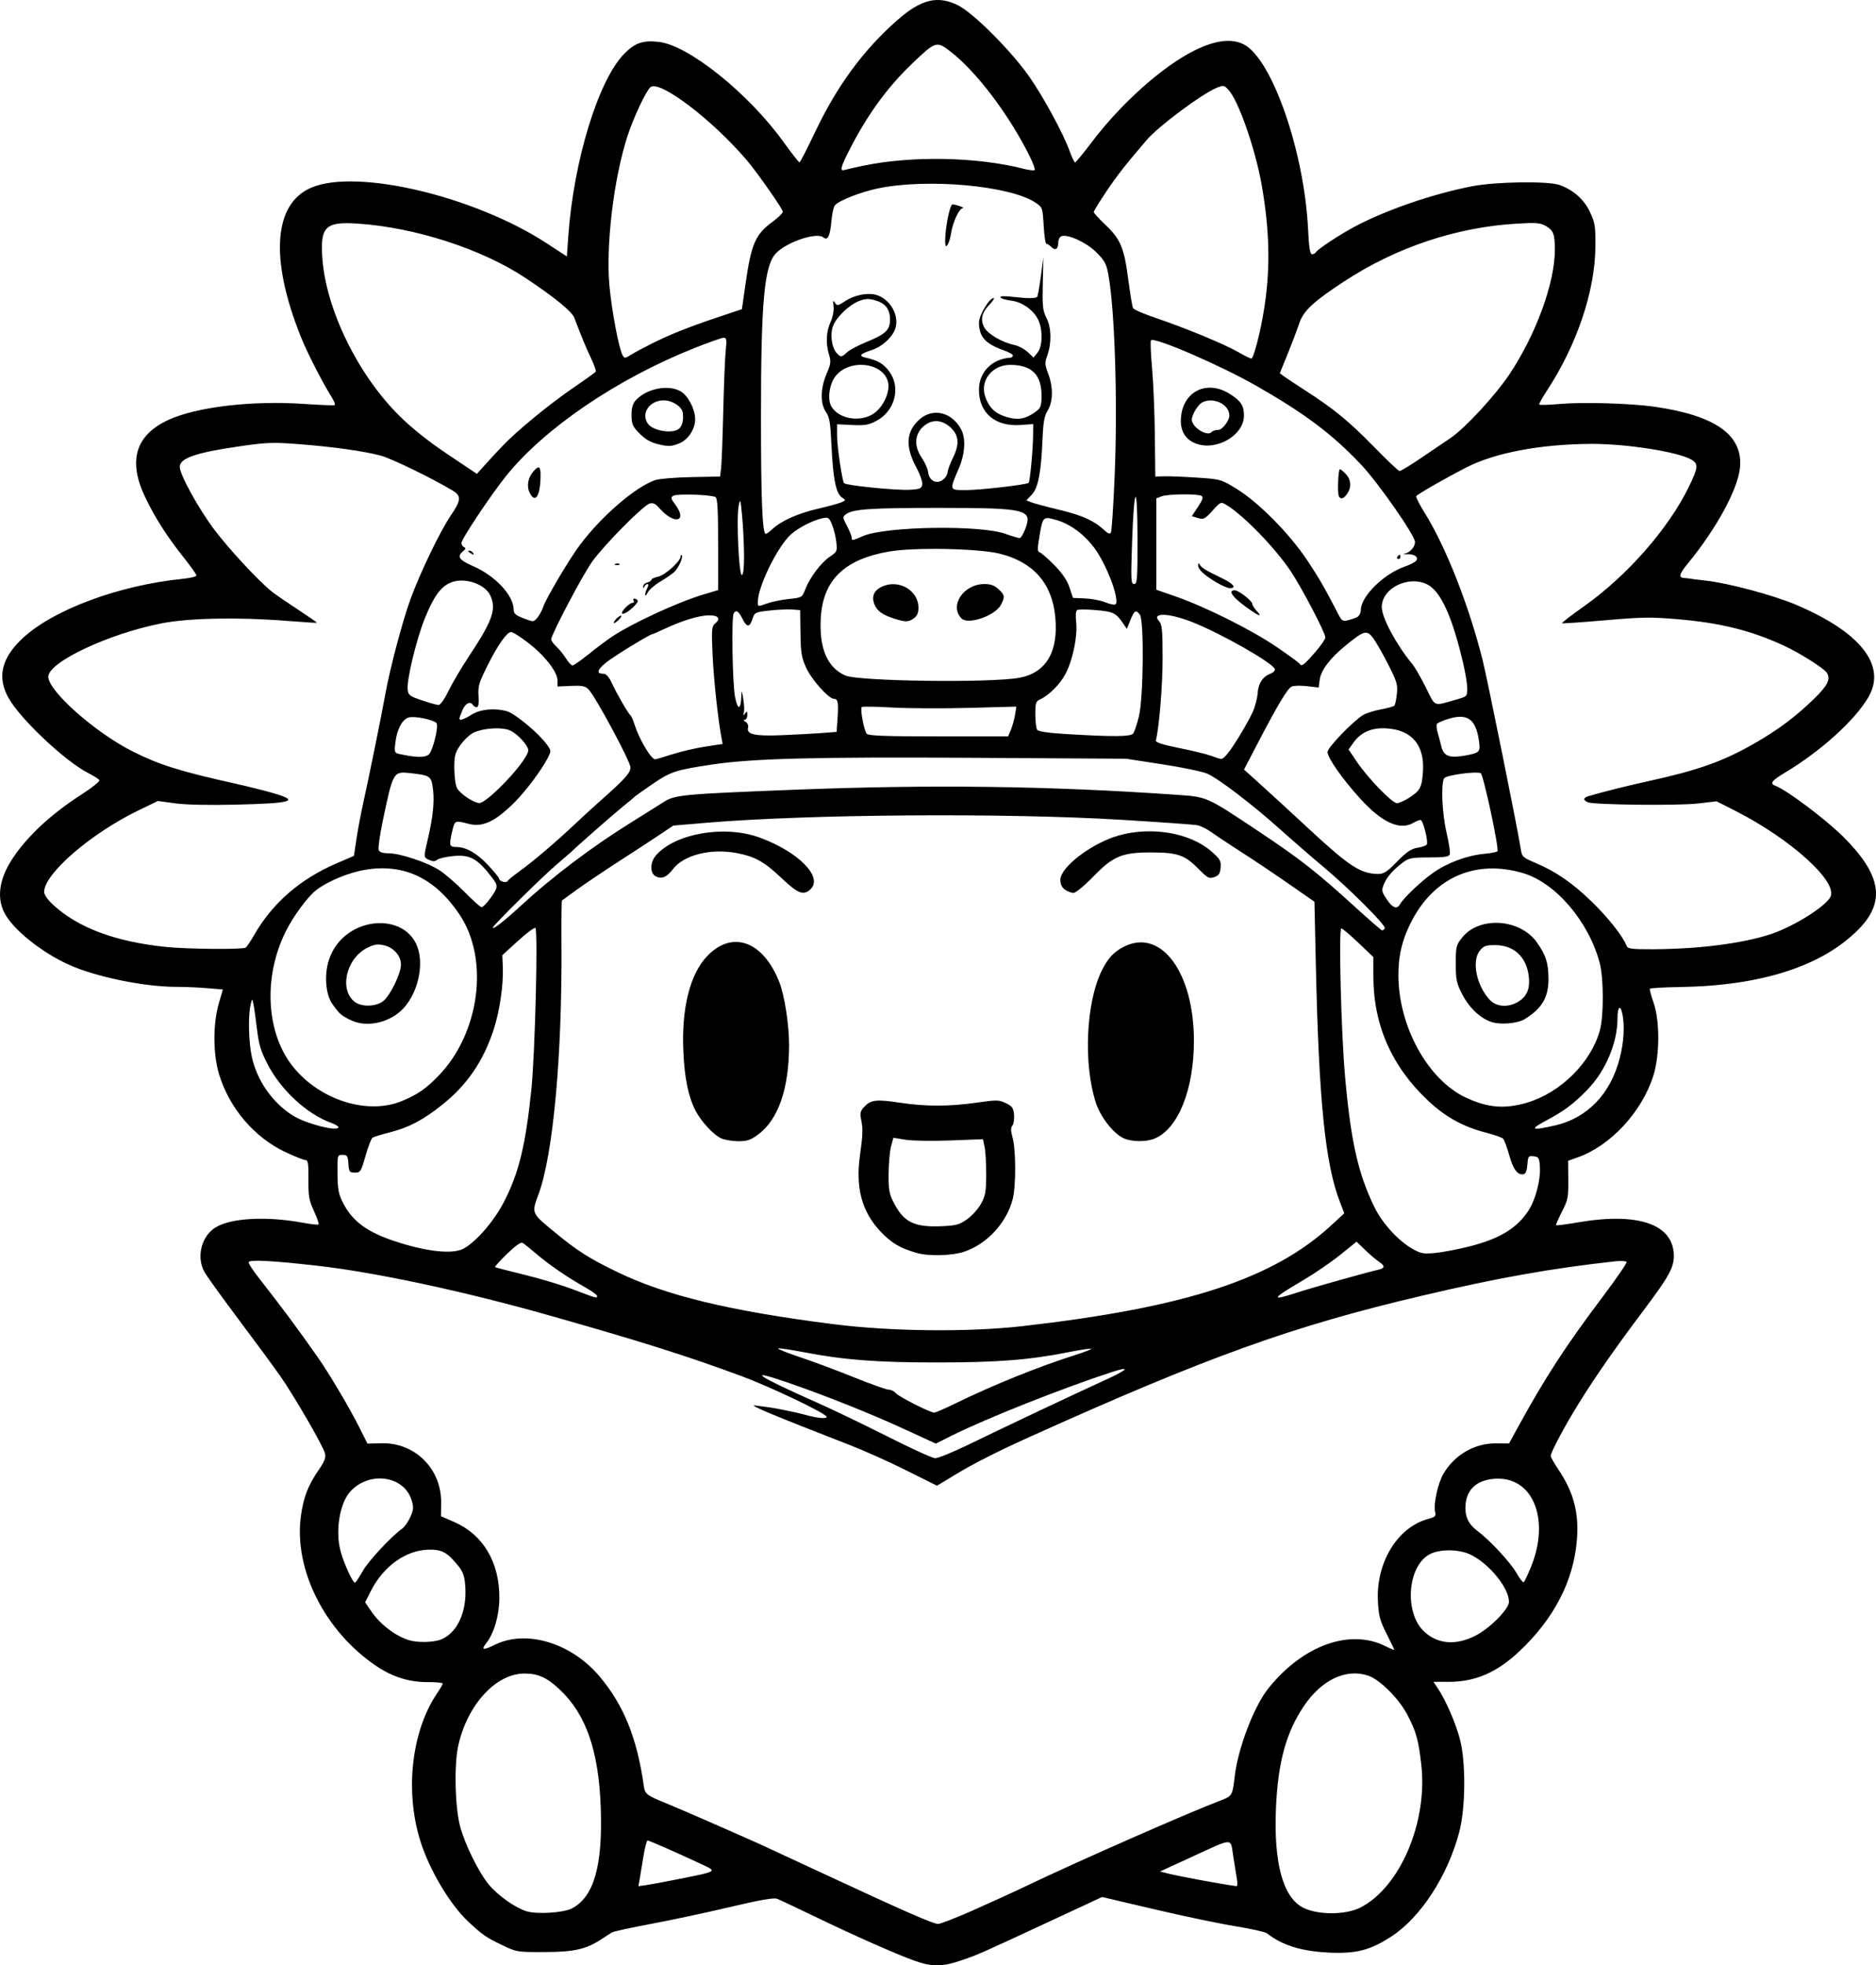 <?xml version="1.0" encoding="UTF-8" standalone="no"?>
<!-- Created with Inkscape (http://www.inkscape.org/) -->

<svg
   width="237.871mm"
   height="249.143mm"
   viewBox="0 0 237.871 249.143"
   version="1.1"
   id="svg1"
   xml:space="preserve"
   xmlns="http://www.w3.org/2000/svg"
   xmlns:svg="http://www.w3.org/2000/svg"><defs
     id="defs1" /><g
     id="layer1"
     transform="translate(-30.416,57.692)"><path
       style="fill:#000000"
       d="m 146.344,190.856 c -2.405,-0.87 -7.578,-3.162 -12.568,-5.57 -2.328,-1.123 -4.499,-2.146 -4.823,-2.272 -0.419,-0.164 -2.176,0.145 -6.085,1.068 -3.023,0.714 -7.52,1.673 -9.994,2.131 -2.474,0.458 -4.677,0.944 -4.895,1.078 -0.218,0.135 -0.754,0.482 -1.191,0.772 -2.02,1.342 -3.514,1.692 -7.276,1.703 -3.571,0.011 -3.572,0.011 -5.556,-0.946 -1.93,-0.931 -2.367,-1.236 -4.171,-2.918 -2.343,-2.185 -4.975,-6.639 -6.11,-10.339 -1.937,-6.316 -1.053,-13.866 2.18,-18.624 0.381,-0.56 0.692,-1.106 0.692,-1.212 0,-0.107 -0.871,-0.189 -1.935,-0.184 -2.272,0.012 -4.389,-0.643 -6.389,-1.975 -6.584,-4.388 -10.577,-12.277 -9.654,-19.071 0.326,-2.399 0.9,-3.881 2.282,-5.888 0.723,-1.051 0.905,-1.533 0.774,-2.054 -0.237,-0.944 -3.879,-7.241 -5.671,-9.803 -0.814,-1.164 -3.224,-4.438 -5.355,-7.276 -2.131,-2.838 -4.07,-5.54 -4.309,-6.006 -0.99,-1.928 -0.299,-4.508 1.497,-5.59 1.972,-1.189 6.538,-1.417 11.098,-0.556 0.982,0.185 1.846,0.275 1.922,0.2 0.076,-0.076 -0.187,-0.84 -0.583,-1.699 -0.628,-1.36 -0.718,-1.877 -0.7,-4.009 0.017,-1.988 -0.052,-2.447 -0.368,-2.447 -0.214,0 -1.359,-0.455 -2.545,-1.011 -3.923,-1.839 -7.095,-5.551 -8.409,-9.837 -0.784,-2.559 -0.8,-6.422 -0.038,-9.027 l 0.512,-1.751 -1.979,-0.167 c -1.088,-0.092 -2.855,-0.167 -3.925,-0.167 -3.814,0 -9.534,-1.123 -13.055,-2.562 -3.355,-1.372 -7.106,-4.199 -8.512,-6.416 -1.283,-2.024 -0.996,-4.588 0.821,-7.322 1.894,-2.85 4.93,-5.655 8.826,-8.154 1.279,-0.821 2.253,-1.609 2.164,-1.753 -0.089,-0.144 -0.723,-0.546 -1.409,-0.894 -2.888,-1.464 -8.524,-6.757 -10.077,-9.466 -1.527,-2.662 -0.943,-5.141 1.807,-7.673 3.916,-3.607 12.18,-6.666 20.205,-7.48 0.982,-0.1 1.786,-0.293 1.786,-0.429 0,-0.136 -0.733,-1.168 -1.629,-2.294 -2.095,-2.632 -3.608,-4.995 -4.851,-7.581 -2.24,-4.658 -1.269,-7.922 2.932,-9.853 3.574,-1.643 10.6,-2.47 17.174,-2.022 2.037,0.139 3.791,0.208 3.898,0.153 0.107,-0.055 -0.083,-0.54 -0.42,-1.079 -1.205,-1.922 -3.093,-5.627 -3.9,-7.652 -3.921,-9.836 -3.427,-16.78 1.34,-18.831 5.746,-2.472 20.725,1.071 29.908,7.074 l 2.513,1.642 0.183,-2.587 c 0.679,-9.594 3.829,-19.828 7.123,-23.141 1.352,-1.36 2.352,-1.697 4.362,-1.471 3.737,0.421 11.297,6.467 15.712,12.565 1.08,1.492 2.032,2.712 2.115,2.712 0.083,0 0.956,-1.697 1.94,-3.77 2.802,-5.909 6.113,-10.427 10.424,-14.229 3.05,-2.69 5.145,-3.207 7.747,-1.912 1.929,0.96 6.728,5.761 9,9.003 1.83,2.611 4.347,7.257 5.165,9.531 0.272,0.757 0.574,1.377 0.669,1.377 0.096,0 1.052,-1.161 2.125,-2.58 3.687,-4.877 8.912,-9.55 12.933,-11.568 2.686,-1.348 4.786,-1.615 6.348,-0.807 3.566,1.844 7.646,13.563 8.132,23.355 0.118,2.386 0.251,3.241 0.502,3.241 0.188,0 0.415,-0.12 0.505,-0.266 0.248,-0.402 2.956,-2.186 4.894,-3.224 3.928,-2.104 9.968,-4.18 14.949,-5.137 2.971,-0.571 9.592,-0.665 11.025,-0.157 1.763,0.625 3.126,1.835 3.88,3.444 0.636,1.357 0.702,1.786 0.681,4.413 -0.046,5.607 -2.366,12.472 -6.168,18.251 -0.572,0.87 -1,1.649 -0.949,1.73 0.05,0.082 1.261,0.046 2.69,-0.08 2.838,-0.249 8.929,-0.071 11.859,0.348 7.784,1.111 11.28,3.581 10.906,7.705 -0.246,2.709 -2.981,7.746 -6.607,12.166 -1.12,1.366 -1.229,1.802 -0.463,1.85 0.291,0.018 0.618,0.054 0.728,0.08 0.109,0.026 1.032,0.142 2.051,0.257 2.892,0.328 8.537,1.843 11.41,3.063 8.192,3.478 11.489,7.692 9.159,11.707 -1.695,2.919 -6.036,6.846 -10.581,9.571 -1.722,1.032 -1.97,1.38 -1.191,1.672 1.423,0.533 6.336,4.223 8.553,6.423 4.883,4.846 5.443,8.278 1.927,11.81 -4.625,4.646 -12.3,7.109 -22.663,7.271 -2.007,0.031 -3.694,0.13 -3.749,0.219 -0.055,0.089 0.151,0.873 0.458,1.743 0.814,2.306 0.801,6.686 -0.028,9.296 -1.454,4.579 -5.415,8.853 -9.577,10.331 l -1.225,0.435 0.022,2.424 c 0.02,2.222 -0.048,2.558 -0.81,4.038 -0.458,0.888 -0.789,1.657 -0.737,1.71 0.052,0.052 1.32,-0.115 2.817,-0.371 7.652,-1.311 12.114,0.264 12.114,4.275 0,1.475 -0.659,2.659 -3.816,6.857 -3.544,4.714 -6.015,8.253 -8.144,11.666 -1.798,2.883 -3.651,6.342 -3.651,6.817 0,0.15 0.424,0.904 0.943,1.675 1.988,2.954 2.67,5.571 2.368,9.08 -0.442,5.133 -2.912,9.888 -7.273,14.002 -2.845,2.684 -5.601,3.88 -8.938,3.88 h -1.969 l 0.576,0.86 c 1.02,1.524 2.305,4.511 2.815,6.548 0.727,2.901 0.674,8.595 -0.109,11.592 -1.448,5.545 -4.876,10.834 -8.599,13.267 -2.697,1.762 -4.492,2.225 -7.967,2.054 -3.481,-0.171 -5.898,-0.926 -7.831,-2.445 -0.218,-0.172 -2.022,-0.575 -4.008,-0.897 -1.986,-0.322 -6.6,-1.286 -10.252,-2.144 l -6.641,-1.559 -6.152,2.861 c -9.43,4.385 -9.466,4.401 -11.624,5.146 -2.474,0.854 -3.8,0.867 -6.038,0.058 z m 7.381,-6.35 c 2.125,-0.935 5.233,-2.356 6.907,-3.158 6.28,-3.01 20.419,-9.229 24.527,-10.787 1.488,-0.565 1.535,-0.642 1.805,-3.005 0.411,-3.6 2.444,-8.931 4.279,-11.222 4.386,-5.475 10.384,-7.62 14.886,-5.322 0.588,0.3 1.069,0.493 1.069,0.429 0,-0.064 -0.439,-0.981 -0.976,-2.038 -0.832,-1.638 -0.993,-2.242 -1.09,-4.095 -0.258,-4.92 2.479,-9.402 6.386,-10.454 0.888,-0.239 1.001,-0.355 0.867,-0.887 -0.236,-0.942 0.338,-3.595 1.041,-4.808 1.4,-2.415 3.959,-3.902 6.673,-3.878 l 1.657,0.015 0.961,-1.757 c 3.587,-6.563 6.143,-10.505 10.932,-16.862 1.732,-2.299 3.089,-4.28 3.014,-4.4 -0.075,-0.121 -0.752,-0.151 -1.505,-0.068 -8.084,0.893 -14.791,2.088 -24.419,4.349 -16.454,3.865 -27.203,7.734 -49.843,17.941 -3.926,1.77 -7.069,3.362 -9.258,4.689 l -2.411,1.462 -3.889,-1.941 c -2.139,-1.068 -5.318,-2.496 -7.064,-3.174 -9.749,-3.784 -13.15,-5.206 -12.104,-5.058 0.619,0.088 1.393,0.191 1.72,0.23 0.85,0.101 3.628,0.671 4.563,0.936 1.556,0.441 2.778,0.564 2.778,0.28 0,-0.41 -7.033,-3.772 -10.848,-5.186 -6.811,-2.524 -12.61,-4.355 -24.209,-7.645 -10.896,-3.091 -22.18,-5.506 -29.633,-6.342 -5.843,-0.656 -8.599,-0.789 -8.599,-0.417 0,0.18 0.572,1.057 1.271,1.95 3.06,3.909 4.934,6.429 7.501,10.09 1.422,2.028 3.999,6.371 5.208,8.777 l 1.086,2.162 1.793,-0.045 c 4.225,-0.107 7.592,3.243 7.549,7.513 l -0.017,1.738 1.657,0.722 c 3.69,1.607 5.772,5.116 5.742,9.675 -0.014,2.162 -0.667,4.423 -1.631,5.649 -0.728,0.926 -0.445,0.993 1.055,0.25 3.987,-1.973 9.705,-0.242 13.295,4.026 3.062,3.641 4.744,7.81 5.601,13.886 0.144,1.022 0.345,1.175 2.936,2.225 1.498,0.607 7.556,3.248 11.643,5.075 0.437,0.195 4.306,1.989 8.599,3.987 9.847,4.582 13.493,6.179 14.128,6.188 0.276,0.004 2.241,-0.758 4.366,-1.692 z M 102.923,184.241 c 2.804,-1.462 3.932,-5.407 3.664,-12.816 -0.262,-7.223 -1.871,-11.825 -5.238,-14.974 -1.587,-1.484 -2.718,-1.995 -4.421,-1.995 -3.632,0 -7.249,3.938 -8.41,9.158 -0.544,2.447 -0.41,7.863 0.255,10.289 0.631,2.303 2.379,5.822 3.639,7.327 1.166,1.393 3.348,2.933 4.774,3.369 1.311,0.401 4.682,0.19 5.736,-0.359 z m 100.014,-0.13 c 5.01,-2.584 8.515,-10.811 7.697,-18.067 -0.36,-3.193 -0.64,-4.199 -1.774,-6.365 -1.078,-2.061 -3.502,-4.474 -4.987,-4.963 -2.795,-0.922 -5.878,0.538 -8.113,3.843 -2.269,3.355 -3.306,7.143 -3.557,12.985 -0.295,6.868 0.872,11.219 3.366,12.554 1.848,0.989 5.464,0.996 7.367,0.015 z m -86.267,-3.637 c 4.714,-0.943 4.679,-0.92 2.803,-1.797 -3.206,-1.497 -6.747,-3.055 -6.946,-3.055 -0.113,0 -0.352,0.923 -0.532,2.051 -0.18,1.128 -0.395,2.432 -0.479,2.898 l -0.152,0.848 1.02,-0.146 c 0.561,-0.08 2.49,-0.44 4.286,-0.799 z m 70.593,0.11 c -0.084,-0.473 -0.295,-1.785 -0.469,-2.915 -0.376,-2.443 0.148,-2.451 -5.358,0.078 l -3.934,1.807 1.024,0.258 c 1.452,0.366 6.671,1.331 8.661,1.6 0.126,0.017 0.16,-0.356 0.076,-0.829 z M 86.378,150.123 c 2.055,-0.859 3.263,-3.544 3.032,-6.741 -0.094,-1.3 -0.273,-1.81 -0.91,-2.597 -1.38,-1.706 -2.075,-2.077 -3.792,-2.027 -2.866,0.084 -5.696,2.123 -7.274,5.242 l -0.723,1.429 0.812,1.18 c 1.14,1.657 3.042,3.102 4.776,3.628 1.102,0.334 3.143,0.278 4.079,-0.113 z m 131.083,-0.443 c 1.815,-0.907 4.29,-3.389 4.29,-4.303 0,-1.764 -2.504,-4.844 -4.869,-5.989 -1.464,-0.709 -3.912,-0.731 -5.189,-0.048 -2.843,1.521 -3.253,7.446 -0.679,9.817 1.712,1.578 3.971,1.761 6.448,0.524 z M 76.436,141.425 c 0.711,-1.257 3.654,-4.411 4.986,-5.344 0.292,-0.205 0.75,-0.858 1.018,-1.452 0.415,-0.92 0.441,-1.233 0.176,-2.116 -0.934,-3.118 -5.311,-3.776 -7.75,-1.165 -1.379,1.477 -1.964,5.022 -1.258,7.63 0.426,1.573 1.6,4.109 1.836,3.963 0.113,-0.07 0.559,-0.752 0.991,-1.516 z M 224.494,141.06 c 2.466,-5.917 0.44,-11.372 -4.199,-11.305 -2.353,0.034 -3.813,1.164 -4.034,3.122 -0.173,1.539 0.271,2.588 1.482,3.497 1.634,1.227 4.217,4.016 4.986,5.385 0.403,0.716 0.812,1.217 0.91,1.112 0.098,-0.104 0.482,-0.919 0.854,-1.811 z m -71.293,-15.61 c 4.393,-2.143 13.425,-6.412 17.303,-8.178 2.937,-1.338 3.377,-1.839 0.911,-1.038 -6.189,2.01 -16.047,5.924 -20.326,8.07 l -2.003,1.004 -1.04,-0.469 c -0.572,-0.258 -1.814,-0.829 -2.76,-1.27 -4.179,-1.946 -10.319,-4.399 -15.167,-6.06 -5.206,-1.783 -3.688,-0.76 3.79,2.557 1.965,0.871 6.013,2.816 8.996,4.321 2.983,1.506 5.711,2.755 6.063,2.776 0.351,0.021 2.256,-0.751 4.233,-1.715 z m -1.669,-5.219 c 4.792,-2.345 10.591,-4.689 15.21,-6.148 1.178,-0.372 2.089,-0.729 2.025,-0.794 -0.064,-0.064 -1.355,0.13 -2.869,0.431 -4.944,0.984 -8.996,1.302 -16.643,1.305 -7.667,0.003 -11.855,-0.322 -17.025,-1.32 -1.576,-0.304 -2.991,-0.512 -3.143,-0.461 -0.152,0.051 1.079,0.545 2.736,1.098 1.657,0.553 4.753,1.708 6.881,2.568 2.127,0.859 4.107,1.562 4.399,1.562 0.292,0 0.695,0.197 0.895,0.438 0.382,0.461 4.348,2.472 4.875,2.472 0.169,0 1.366,-0.518 2.66,-1.151 z m 8.571,-9.816 c 20.66,-2.356 31.727,-5.969 39.101,-12.767 l 1.663,-1.533 -0.538,-1.392 c -1.881,-4.866 -2.684,-12.742 -3.069,-30.129 l -0.177,-7.973 -1.491,-1.042 c -3.217,-2.249 -5.826,-4.009 -8.105,-5.467 -1.31,-0.838 -2.857,-1.869 -3.44,-2.292 -0.582,-0.422 -1.416,-0.832 -1.852,-0.909 -0.437,-0.078 -4.69,-0.379 -9.452,-0.67 -14.766,-0.903 -39.884,-0.724 -52.858,0.377 l -4.101,0.348 -1.587,1.068 c -0.873,0.587 -3.195,2.104 -5.159,3.371 -1.965,1.267 -4.405,2.909 -5.424,3.648 -1.019,0.74 -1.895,1.374 -1.947,1.411 -0.052,0.036 -0.079,2.543 -0.059,5.571 0.091,14.095 -1.048,26.566 -2.885,31.601 -0.929,2.545 -0.997,2.387 2.17,4.993 2.749,2.262 4.242,3.208 7.749,4.911 6.167,2.995 14.291,4.96 27.384,6.623 7.405,0.941 17.147,1.043 24.077,0.253 z m -13.427,-9.268 c -2.113,-0.595 -3.263,-1.279 -4.656,-2.767 -2.33,-2.491 -3.135,-5.503 -2.564,-9.597 0.38,-2.726 0.398,-3.375 0.129,-4.655 -0.147,-0.699 -0.066,-1 0.403,-1.499 0.849,-0.904 1.523,-0.985 4.491,-0.539 3.331,0.5 6.25,0.499 9.783,-0.003 2.562,-0.364 2.825,-0.359 3.704,0.071 0.807,0.395 0.959,0.612 1.03,1.474 0.046,0.556 -0.051,1.172 -0.214,1.369 -0.22,0.266 -0.215,0.654 0.021,1.503 0.439,1.582 0.45,6.146 0.018,7.825 -0.767,2.982 -3.234,5.66 -6.124,6.647 -1.528,0.522 -4.477,0.605 -6.02,0.171 z m 6.354,-4.269 c 0.616,-0.433 1.414,-1.317 1.772,-1.965 0.562,-1.016 0.653,-1.527 0.661,-3.692 0.005,-1.382 -0.085,-2.96 -0.201,-3.506 l -0.21,-0.993 -4.155,0.159 c -2.285,0.087 -4.84,0.046 -5.677,-0.092 l -1.522,-0.251 -0.296,1.085 c -0.163,0.596 -0.304,2.156 -0.315,3.466 -0.016,2.064 0.072,2.557 0.665,3.704 1.263,2.445 2.583,3.1 5.97,2.962 1.92,-0.078 2.324,-0.185 3.307,-0.876 z m -31.159,-10.258 c -0.964,-0.421 -2.568,-2.153 -3.273,-3.535 -0.908,-1.781 -1.38,-4.076 -1.535,-7.475 -0.252,-5.524 0.847,-9.87 3.074,-12.157 3.173,-3.258 7.066,-1.818 9.096,3.363 0.663,1.691 1.237,5.4 1.235,7.969 -0.005,5.579 -1.38,9.505 -3.994,11.398 -0.9,0.652 -1.367,0.803 -2.46,0.794 -0.742,-0.006 -1.707,-0.166 -2.143,-0.357 z m 51.052,-0.005 c -1.285,-0.56 -2.935,-2.646 -3.541,-4.477 -1.629,-4.924 -1.271,-12.811 0.764,-16.847 0.779,-1.545 1.493,-2.31 2.761,-2.961 4.702,-2.411 8.892,3.207 8.892,11.922 0,6.165 -1.987,11.13 -4.952,12.377 -1.071,0.45 -2.873,0.444 -3.924,-0.014 z m -43.351,-32.939 c -2.237,-2.117 -3.375,-2.762 -5.671,-3.214 -3.301,-0.65 -6.772,0.211 -8.153,2.022 -0.787,1.032 -1.454,1.306 -2.202,0.906 -0.745,-0.399 -0.715,-1.789 0.057,-2.665 2.464,-2.796 8.73,-3.86 13.154,-2.234 4.946,1.818 8.091,5.045 6.404,6.572 -0.873,0.79 -1.574,0.519 -3.589,-1.387 z m 35.881,1.413 c -0.396,-0.278 -0.588,-0.684 -0.588,-1.247 0,-1.619 4.003,-4.662 7.392,-5.62 4.186,-1.183 9.085,-0.339 11.776,2.03 1.093,0.962 1.223,1.192 1.152,2.037 -0.064,0.765 -0.222,1.002 -0.802,1.205 -0.653,0.228 -0.84,0.133 -1.957,-1 -1.748,-1.773 -2.634,-2.098 -5.788,-2.124 -3.906,-0.032 -5.033,0.42 -7.581,3.045 -1.113,1.147 -2.248,2.085 -2.521,2.085 -0.273,0 -0.761,-0.185 -1.084,-0.412 z M 106.128,106.591 c 0,-0.132 -0.685,-0.625 -1.521,-1.096 -2.237,-1.26 -4.504,-2.811 -6.152,-4.21 -0.8,-0.68 -1.602,-1.323 -1.782,-1.43 -0.205,-0.122 -0.94,0.402 -1.968,1.401 -0.902,0.878 -1.589,1.636 -1.525,1.684 0.064,0.049 1.723,0.478 3.687,0.954 1.965,0.476 4.763,1.318 6.218,1.871 3.004,1.142 3.043,1.152 3.043,0.826 z m 88.712,-0.412 c 1.915,-0.625 8.796,-2.561 10.309,-2.9 0.889,-0.199 0.922,-0.494 0.114,-1.023 -0.337,-0.221 -1.115,-0.884 -1.728,-1.473 l -1.115,-1.071 -2.076,1.676 c -1.142,0.922 -3.251,2.366 -4.688,3.209 -4.054,2.38 -4.214,2.691 -0.816,1.582 z m 21.813,-5.841 c 3.943,-0.998 6.136,-2.334 7.614,-4.638 0.847,-1.321 1.503,-3.846 1.405,-5.409 -0.076,-1.212 -0.142,-1.327 -0.795,-1.402 -0.665,-0.077 -0.717,-0.007 -0.794,1.056 -0.055,0.762 -0.215,1.163 -0.484,1.214 -0.757,0.143 -1.318,-0.601 -1.818,-2.411 -0.275,-0.995 -0.629,-1.938 -0.785,-2.095 -0.157,-0.157 -1.131,-0.5 -2.165,-0.763 -2.847,-0.723 -5.097,-1.958 -7.277,-3.993 -4.662,-4.354 -7,-9.642 -7,-15.836 v -2.427 l -1.907,-1.818 c -1.049,-1 -2.018,-1.818 -2.155,-1.818 -0.358,0 -0.025,13.189 0.473,18.785 0.734,8.226 1.643,12.27 3.725,16.556 1.011,2.082 3.118,4.362 4.95,5.357 0.987,0.536 1.35,0.592 2.851,0.436 0.946,-0.098 2.819,-0.456 4.162,-0.796 z m -127.325,0.185 c 1.642,-1.002 3.73,-3.441 4.95,-5.781 1.918,-3.681 2.787,-7.231 3.517,-14.37 0.468,-4.575 0.854,-20.224 0.504,-20.435 -0.132,-0.08 -1.129,0.665 -2.216,1.656 l -1.976,1.801 0.063,1.498 c 0.094,2.253 -0.394,5.586 -1.163,7.942 -1.306,3.999 -3.398,7.051 -6.535,9.535 -2.483,1.966 -4.201,2.867 -6.669,3.496 -1.019,0.26 -1.983,0.555 -2.144,0.656 -0.16,0.101 -0.564,1.141 -0.897,2.31 -0.572,2.008 -0.646,2.125 -1.347,2.125 -0.684,0 -0.748,-0.088 -0.823,-1.124 -0.072,-1.001 -0.154,-1.124 -0.743,-1.124 -0.658,0 -0.661,0.012 -0.639,2.381 0.019,2.012 0.129,2.589 0.707,3.721 1.178,2.306 3.063,3.696 6.574,4.85 4.183,1.375 7.472,1.697 8.836,0.864 z M 73.319,85.188 c 0,-0.116 -0.439,-0.37 -0.976,-0.564 -2.986,-1.08 -6.282,-4.117 -7.953,-7.329 -0.918,-1.764 -1.153,-2.538 -1.401,-4.614 -0.164,-1.372 -0.367,-2.792 -0.451,-3.156 -0.151,-0.657 -0.153,-0.657 -0.343,0.132 -0.329,1.372 -0.259,4.69 0.138,6.564 0.638,3.013 2.581,5.824 5.165,7.473 1.665,1.063 5.821,2.129 5.821,1.494 z m 154.253,-0.204 c 4.112,-0.935 7.064,-4.003 8.227,-8.55 0.511,-2 0.637,-4.06 0.338,-5.554 -0.257,-1.284 -0.628,-0.975 -0.628,0.524 0,3.096 -1.497,6.65 -3.804,9.03 -1.773,1.829 -2.941,2.702 -5.266,3.936 -2.139,1.135 -1.85,1.292 1.133,0.613 z M 81.389,81.879 c 1.981,-0.823 3.023,-1.542 4.618,-3.186 5.247,-5.41 6.475,-14.774 2.681,-20.445 -3.06,-4.574 -6.966,-6.459 -11.82,-5.704 -2.124,0.33 -4.823,1.432 -6.337,2.586 -1.087,0.829 -2.92,3.31 -3.891,5.266 -2.897,5.838 -2.483,12.977 0.998,17.225 3.433,4.189 9.437,6.048 13.75,4.257 z m -6.427,-10.219 c -1.257,-0.589 -1.51,-0.808 -2.411,-2.089 -0.861,-1.225 -1.047,-3.722 -0.417,-5.617 1.94,-5.842 10.623,-6.276 11.472,-0.574 0.345,2.316 -0.496,5.095 -2.047,6.764 -1.666,1.793 -4.576,2.462 -6.596,1.516 z m 4.042,-2.445 c 0.899,-0.707 2.252,-3.493 2.252,-4.637 2.7e-4,-1.118 -0.936,-2.168 -2.183,-2.448 -0.794,-0.178 -1.217,-0.109 -2.115,0.345 -2.697,1.364 -3.577,5.423 -1.492,6.883 0.893,0.626 2.651,0.555 3.538,-0.142 z M 224.054,82.085 c 4.272,-1.271 8.15,-5.14 9.234,-9.214 0.485,-1.82 0.472,-6.546 -0.023,-8.447 -1.367,-5.247 -5.576,-10.199 -9.714,-11.428 -5.9,-1.752 -11.112,0.424 -14.026,5.857 -1.271,2.369 -1.797,4.449 -1.795,7.088 0.006,6.481 3.741,13.255 8.549,15.505 2.78,1.301 4.948,1.479 7.775,0.638 z m -4.648,-10.262 c -1.427,-0.542 -2.763,-1.843 -3.612,-3.519 -0.696,-1.373 -0.79,-1.831 -0.79,-3.848 0,-2.161 0.046,-2.347 0.815,-3.307 2.187,-2.729 7.338,-2.388 9.471,0.627 1.129,1.596 1.444,2.566 1.468,4.517 0.029,2.403 -0.787,3.824 -2.98,5.188 -0.964,0.599 -3.227,0.777 -4.372,0.342 z m 3.677,-2.63 c 1.02,-0.69 1.383,-1.718 1.157,-3.28 -0.345,-2.382 -1.929,-3.795 -4.255,-3.797 -1.179,-8.51e-4 -1.45,0.1 -1.946,0.727 -1.042,1.316 -0.404,4.419 1.279,6.218 0.883,0.944 2.481,1 3.766,0.132 z M 61.558,62.443 c 0.153,-0.107 0.616,-0.79 1.03,-1.517 2.323,-4.083 5.841,-7.162 10.46,-9.153 l 2.242,-0.967 0.336,-2.216 c 0.185,-1.219 0.577,-3.288 0.87,-4.598 0.653,-2.913 2.274,-10.904 2.775,-13.678 0.584,-3.237 2.159,-9.198 3.164,-11.973 1.217,-3.362 3.763,-8.656 5.133,-10.674 1.329,-1.957 1.369,-2.495 0.236,-3.175 -2.586,-1.554 -7.777,-4.076 -9.112,-4.427 -2.205,-0.579 -5.996,-1.112 -10.299,-1.446 -3.35,-0.261 -4.125,-0.234 -7.541,0.258 -5.595,0.807 -7.643,1.508 -7.643,2.617 0,0.975 2.382,5.301 4.374,7.946 1.883,2.499 5.538,6.437 7.302,7.867 0.383,0.31 1.84,1.313 3.238,2.228 1.398,0.915 2.514,1.69 2.479,1.721 -0.035,0.031 -1.73,-0.076 -3.767,-0.238 -6.175,-0.492 -12.469,-0.369 -15.935,0.311 -6.714,1.317 -14.36,4.919 -14.36,6.765 0,1.819 5.942,7.078 10.708,9.478 3.328,1.676 5.99,2.513 12.84,4.039 1.673,0.373 3.906,0.929 4.961,1.236 3.431,0.999 2.49,1.29 -4.736,1.466 -3.35,0.081 -6.318,0.018 -7.673,-0.165 l -2.209,-0.298 -2.392,1.156 c -6.092,2.944 -12.028,8.066 -12.028,10.379 0,0.339 0.463,1.002 1.124,1.61 3.194,2.938 7.907,4.698 14.354,5.36 2.722,0.28 9.705,0.339 10.067,0.085 z m 184.402,-0.066 c 3.787,-0.349 6.971,-0.944 9.173,-1.713 2.882,-1.007 6.717,-3.423 7.37,-4.644 1.013,-1.892 -5.002,-7.345 -12.047,-10.921 l -2.379,-1.208 -2.381,0.274 c -2.57,0.295 -13.197,0.175 -13.957,-0.158 -0.632,-0.277 -0.581,-0.579 0.132,-0.787 1.914,-0.557 4.931,-1.311 7.474,-1.868 6.38,-1.396 9.574,-2.531 13.555,-4.817 2.995,-1.72 5.203,-3.375 7.546,-5.655 1.741,-1.695 2.128,-2.505 1.583,-3.317 -0.376,-0.56 -3.468,-2.507 -5.393,-3.395 -4.241,-1.956 -8.076,-2.906 -13.639,-3.377 -3.239,-0.274 -4.49,-0.254 -9.086,0.151 -2.931,0.258 -5.376,0.423 -5.432,0.367 -0.057,-0.056 1.197,-1.021 2.786,-2.144 5.45,-3.851 10.704,-9.832 13.274,-15.11 1.185,-2.433 1.244,-2.903 0.429,-3.428 -1.569,-1.011 -8.306,-2.08 -12.898,-2.048 -6.402,0.045 -12.097,1.127 -15.726,2.987 -2.727,1.397 -6.194,3.386 -6.354,3.645 -0.068,0.11 0.427,1.083 1.1,2.161 2.659,4.259 5.6,11.741 7.321,18.629 0.62,2.482 4.45,21.441 4.821,23.862 0.164,1.071 0.228,1.133 1.918,1.851 2.586,1.099 4.67,2.542 7.148,4.948 2.034,1.976 3.934,4.387 4.349,5.521 0.148,0.405 0.559,0.463 3.287,0.463 1.714,-1.21e-4 4.427,-0.121 6.028,-0.269 z m -39.951,-2.378 c 0.208,-0.337 -4.509,-5.059 -7.806,-7.813 -1.382,-1.155 -3.819,-3.269 -5.415,-4.699 -3.54,-3.171 -7.836,-6.456 -9.282,-7.098 -0.589,-0.262 -3.149,-0.796 -5.689,-1.187 l -4.617,-0.711 -19.497,-0.118 c -19.929,-0.121 -27.878,0.084 -32.967,0.848 -4.655,0.699 -5.259,0.896 -7.554,2.46 -1.188,0.809 -2.219,1.541 -2.291,1.627 -0.073,0.085 -0.728,0.631 -1.455,1.213 -1.065,0.852 -5.948,5.134 -6.482,5.685 -0.073,0.075 -1.025,0.901 -2.117,1.835 -1.796,1.538 -7.938,7.618 -7.938,7.859 0,0.308 1.471,-0.845 3.704,-2.905 3.768,-3.474 8.874,-7.334 13.577,-10.263 1.719,-1.071 3.674,-2.296 4.344,-2.724 1.489,-0.951 2.265,-1.024 16.739,-1.591 17.307,-0.677 32.165,-0.48 48.235,0.639 4.039,0.281 3.781,0.167 10.503,4.64 5.284,3.516 7.388,5.166 12.303,9.648 1.746,1.592 3.257,2.901 3.358,2.907 0.101,0.006 0.257,-0.108 0.347,-0.254 z M 92.589,56.186 c 1.005,-1.4 1.02,-1.59 0.207,-2.644 -1.885,-2.443 -2.796,-2.935 -5.014,-2.703 -0.867,0.091 -1.741,0.301 -1.943,0.468 -0.274,0.227 -0.532,0.228 -1.025,0.003 -0.702,-0.32 -0.7,-0.268 -0.108,-2.82 0.593,-2.559 0.796,-4.488 0.627,-5.979 -0.206,-1.82 -0.311,-1.902 -2.801,-2.185 -2.253,-0.256 -2.256,-0.252 -3.562,5.951 -0.387,1.839 -0.63,3.536 -0.54,3.77 0.113,0.294 0.492,0.427 1.217,0.427 1.495,0 4.974,1.159 6.517,2.172 0.721,0.473 2.144,1.706 3.162,2.74 1.019,1.034 1.981,1.9 2.138,1.924 0.157,0.024 0.663,-0.482 1.124,-1.124 z m 115.343,0.755 c 0.449,-0.802 2.593,-2.843 4.161,-3.962 1.816,-1.295 4.336,-2.232 6.556,-2.438 0.841,-0.078 1.579,-0.222 1.64,-0.321 0.223,-0.361 -1.795,-9.774 -2.122,-9.9 -0.676,-0.259 -4.388,0.256 -4.633,0.644 -0.435,0.688 -0.269,4.468 0.303,6.908 0.304,1.297 0.487,2.532 0.405,2.745 -0.116,0.301 -0.696,0.387 -2.619,0.387 -2.149,0 -2.574,0.077 -3.268,0.595 -1.279,0.955 -2.075,1.856 -2.456,2.781 -0.329,0.798 -0.303,0.942 0.343,1.918 0.736,1.112 1.305,1.329 1.69,0.642 z M 94.795,53.976 c 0.049,-0.112 0.743,-0.676 1.543,-1.255 1.688,-1.22 4.737,-3.818 7.011,-5.974 0.873,-0.828 2.242,-2.084 3.043,-2.791 3.249,-2.872 3.96,-3.656 3.965,-4.364 0.004,-0.734 -4.425,-8.978 -5.31,-9.884 -0.427,-0.437 -0.803,-0.512 -2.23,-0.449 l -1.716,0.076 v -0.768 c 0,-0.859 -0.995,-2.338 -2.548,-3.788 -1.089,-1.017 -2.988,-2.351 -3.347,-2.351 -0.504,0 -1.658,1.63 -2.887,4.074 -1.172,2.332 -1.307,2.774 -1.228,4.035 0.06,0.969 -0.011,1.416 -0.227,1.416 -0.173,-1.98e-4 -0.389,-0.119 -0.479,-0.265 -0.336,-0.543 -0.965,-0.235 -1.336,0.653 -0.211,0.505 -0.383,0.981 -0.383,1.058 0,0.3 0.581,0.115 1.527,-0.486 1.107,-0.703 2.889,-0.882 4.486,-0.449 1.032,0.28 4.083,2.824 5.102,4.254 0.546,0.766 0.546,0.775 0.036,1.773 -0.712,1.393 -2.717,4.073 -4.067,5.434 -2.489,2.509 -4.103,3.283 -5.894,2.824 -1.804,-0.462 -1.777,-0.476 -2.133,1.077 -0.383,1.67 -0.326,1.855 0.57,1.855 1.218,0 2.616,0.801 4.011,2.298 0.764,0.82 1.389,1.581 1.389,1.691 0,0.366 0.961,0.632 1.102,0.306 z M 207.565,51.527 c 1.21,-1.233 1.786,-1.623 2.586,-1.751 0.566,-0.09 1.093,-0.27 1.173,-0.398 0.229,-0.37 -0.473,-3.137 -0.794,-3.127 -0.159,0.005 -0.586,0.18 -0.95,0.388 -1.688,0.965 -3.958,-0.081 -6.687,-3.082 -2.26,-2.485 -4.143,-5.17 -4.153,-5.92 -0.007,-0.548 3.207,-3.886 4.515,-4.689 0.377,-0.232 1.384,-0.55 2.237,-0.708 0.853,-0.158 1.631,-0.375 1.729,-0.484 0.098,-0.109 0.24,-0.782 0.315,-1.496 0.123,-1.168 0.006,-1.554 -1.159,-3.836 -0.713,-1.396 -1.579,-2.891 -1.924,-3.323 -0.758,-0.947 -1.11,-0.842 -3.375,1.004 -2.013,1.641 -3.162,3.148 -3.325,4.36 l -0.134,0.999 -1.494,-0.173 c -0.822,-0.095 -1.698,-0.068 -1.948,0.06 -0.525,0.269 -1.807,2.414 -4.275,7.153 l -1.748,3.358 2.289,2.066 c 1.259,1.136 3.891,3.554 5.848,5.373 5.142,4.779 6.615,5.75 8.791,5.794 0.793,0.016 1.149,-0.208 2.483,-1.567 z M 93.727,42.206 c 2.05,-1.995 3.67,-4.109 3.67,-4.79 0,-0.571 -1.252,-1.973 -2.197,-2.462 -1.042,-0.539 -3.755,-0.355 -4.92,0.333 -0.456,0.269 -1.153,0.969 -1.55,1.554 -0.621,0.916 -0.72,1.324 -0.708,2.917 0.007,1.019 0.16,2.121 0.34,2.45 0.407,0.745 2.103,1.879 2.842,1.9 0.342,0.01 1.306,-0.718 2.524,-1.903 z M 208.994,43.499 c 1.485,-0.937 1.704,-1.331 1.846,-3.326 0.241,-3.367 -1.379,-5.323 -4.577,-5.527 -1.931,-0.123 -3.293,0.469 -4.274,1.857 l -0.579,0.819 1.094,1.615 c 1.386,2.046 4.438,5.187 5.04,5.187 0.252,0 0.904,-0.281 1.449,-0.625 z m -93.338,-5.572 c 1.093,-0.349 2.977,-0.786 4.187,-0.972 l 2.201,-0.337 -0.151,-0.811 c -0.451,-2.419 -0.978,-7.33 -1.123,-10.47 -0.145,-3.124 -0.111,-3.619 0.27,-3.935 0.802,-0.665 0.523,-1.09 -0.714,-1.09 -1.233,0 -3.418,0.664 -5.671,1.724 -0.768,0.361 -1.443,0.657 -1.5,0.657 -0.319,0 -4.949,2.836 -5.904,3.617 -1.141,0.933 -1.247,1.411 -0.313,1.411 0.353,0 0.693,0.391 1.095,1.257 0.625,1.349 2.06,3.818 2.345,4.035 0.095,0.073 0.326,0.609 0.512,1.191 0.588,1.841 2.094,4.371 2.596,4.362 0.102,-0.002 1.079,-0.289 2.172,-0.638 z m 70.302,0.046 c 0.715,-0.779 2.662,-3.983 3.325,-5.473 0.287,-0.645 0.557,-1.698 0.601,-2.339 0.084,-1.245 0.648,-2.086 1.661,-2.473 0.339,-0.13 0.569,-0.384 0.511,-0.565 -0.252,-0.785 -6.885,-4.553 -10.521,-5.976 -2.947,-1.154 -5.157,-1.208 -4.157,-0.103 0.387,0.428 0.453,1.11 0.453,4.729 0,3.416 -0.418,8.542 -0.849,10.419 -0.053,0.229 0.88,0.527 2.966,0.946 1.673,0.336 3.519,0.787 4.101,1.002 1.38,0.509 1.28,0.517 1.91,-0.168 z m -101.193,0 c 0.512,-0.391 1.323,-3.664 0.992,-4.003 -0.455,-0.464 -2.919,-0.942 -3.574,-0.694 -0.813,0.309 -1.441,1.529 -1.636,3.175 -0.143,1.206 -0.11,1.304 0.477,1.433 2.099,0.46 3.219,0.486 3.741,0.088 z m 132.851,-0.252 c 0.414,-0.221 0.468,-0.461 0.332,-1.456 -0.375,-2.739 -1.419,-3.542 -3.73,-2.87 -0.79,0.23 -1.51,0.537 -1.601,0.684 -0.09,0.146 -0.048,0.651 0.095,1.121 0.143,0.47 0.33,1.174 0.416,1.564 0.285,1.291 0.859,1.612 2.515,1.406 0.813,-0.101 1.7,-0.303 1.973,-0.448 z m -83.009,-2.488 1.889,-0.144 0.12,-1.766 c 0.133,-1.964 0.045,-2.428 -0.462,-2.428 -0.659,0 -2.815,-2.407 -3.504,-3.91 -0.602,-1.314 -0.699,-1.897 -0.734,-4.424 l -0.041,-2.91 -1.034,-0.075 c -0.569,-0.041 -1.867,0.018 -2.886,0.132 -1.767,0.198 -1.864,0.245 -2.117,1.026 -0.369,1.14 -0.714,1.145 -1.279,0.017 -0.497,-0.992 -0.806,-1.183 -1.113,-0.687 -0.296,0.479 -0.16,8.918 0.171,10.601 0.333,1.69 0.726,1.673 0.795,-0.034 0.035,-0.884 0.047,-0.872 0.247,0.265 0.115,0.655 0.152,1.429 0.082,1.72 -0.104,0.432 -0.076,0.456 0.15,0.132 0.23,-0.328 0.279,-0.293 0.282,0.198 0.002,0.327 -0.145,0.599 -0.327,0.603 -0.195,0.005 -0.151,0.113 0.108,0.264 0.251,0.146 0.385,0.462 0.313,0.737 -0.225,0.859 0.833,1.096 4.276,0.956 1.746,-0.071 4.025,-0.194 5.064,-0.273 z m 23.994,-0.435 c 0.196,-0.473 0.431,-1.322 0.522,-1.888 l 0.165,-1.028 -6.008,0.164 c -3.305,0.09 -7.675,0.069 -9.713,-0.047 -2.037,-0.116 -3.784,-0.144 -3.882,-0.062 -0.235,0.197 0.28,2.967 0.631,3.39 0.209,0.253 2.361,0.331 9.101,0.331 h 8.828 z m 15.485,0.511 c 0.159,-0.192 0.492,-1.174 0.739,-2.183 0.585,-2.388 0.672,-12.25 0.114,-12.923 -0.521,-0.628 -0.689,-0.529 -1.188,0.704 l -0.455,1.124 -0.445,-0.656 c -0.926,-1.364 -1.254,-1.528 -3.441,-1.721 -1.171,-0.104 -2.257,-0.11 -2.412,-0.014 -0.175,0.108 -0.223,0.695 -0.126,1.547 0.194,1.71 -0.408,4.682 -1.307,6.457 -0.676,1.335 -2.106,2.794 -3.246,3.313 -0.563,0.256 -0.628,0.456 -0.625,1.898 0.002,0.886 0.102,1.765 0.221,1.954 0.148,0.233 1.349,0.411 3.766,0.557 5.825,0.351 8.078,0.336 8.404,-0.058 z M 87.282,29.899 c 0.476,-0.982 1.654,-2.975 2.617,-4.429 2.979,-4.496 3.481,-5.929 2.69,-7.665 -0.679,-1.49 -3.326,-2.357 -5.027,-1.647 -1.265,0.528 -2.167,1.779 -3.287,4.558 -1.052,2.608 -2.292,7.73 -2.171,8.967 0.073,0.748 0.222,0.865 1.799,1.402 0.946,0.322 1.898,0.589 2.117,0.593 0.231,0.004 0.758,-0.739 1.262,-1.779 z m 127.788,1.094 c 1.366,-0.392 1.389,-0.416 1.389,-1.418 0,-0.56 -0.245,-2.048 -0.543,-3.307 -1.243,-5.234 -2.511,-8.272 -3.961,-9.492 -2.19,-1.842 -6.384,-0.166 -6.332,2.531 0.026,1.352 1.857,4.753 3.86,7.169 0.337,0.407 1.116,1.754 1.729,2.992 1.247,2.516 0.891,2.376 3.858,1.524 z m -55.364,-2.77 c 3.388,-0.659 4.936,-3.312 4.513,-7.734 -0.405,-4.229 -2.778,-6.927 -7.03,-7.99 -2.665,-0.667 -10.826,-0.828 -14.019,-0.278 -5.69,0.981 -8.402,3.61 -8.68,8.415 -0.223,3.858 0.819,6.299 3.12,7.308 1.684,0.738 18.635,0.953 22.097,0.279 z m -15.875,-7.485 c -1.493,-0.47 -2.188,-0.961 -2.53,-1.787 -0.396,-0.957 -0.11,-1.734 0.816,-2.213 2.133,-1.103 4.757,0.344 4.757,2.624 0,0.651 -0.172,1.041 -0.588,1.332 -0.691,0.484 -1.035,0.49 -2.455,0.043 z m 8.508,-0.025 c -1.598,-1.598 0.238,-4.366 2.897,-4.368 0.787,-7.16e-4 1.279,0.178 1.786,0.648 0.809,0.749 0.841,0.957 0.31,1.983 -0.715,1.382 -4.153,2.578 -4.993,1.737 z m -47.299,4.537 c 0.962,-0.777 2.285,-1.77 2.94,-2.207 2.591,-1.729 8.373,-4.402 11.6,-5.363 l 1.894,-0.564 v -5.794 c 0,-4.308 -0.084,-5.846 -0.326,-5.996 -0.497,-0.307 -4.843,-0.453 -5.333,-0.179 -0.384,0.215 -0.358,0.339 0.233,1.141 1.603,2.172 -0.152,2.573 -2.006,0.458 -0.526,-0.6 -0.821,-0.739 -1.266,-0.598 -0.839,0.266 -5.779,5.261 -7.271,7.352 -1.225,1.717 -5.197,9.255 -5.197,9.864 0,0.163 0.305,0.584 0.678,0.934 0.373,0.35 0.918,1.026 1.212,1.501 0.294,0.475 0.66,0.864 0.814,0.864 0.154,0 1.067,-0.636 2.029,-1.413 z m 3.204,-3.989 c 0,-0.279 0.797,-1.033 0.94,-0.89 0.067,0.067 -0.118,0.337 -0.409,0.602 -0.292,0.264 -0.531,0.394 -0.531,0.288 z m 1.106,-1.153 c -0.363,-0.121 0.827,-1.383 1.305,-1.383 0.147,0 0.193,-0.119 0.103,-0.265 -0.09,-0.146 -0.044,-0.265 0.101,-0.265 0.146,0 0.328,0.103 0.406,0.228 0.198,0.32 -1.507,1.819 -1.915,1.684 z m 2.867,-2.392 c -0.002,-0.191 0.119,-0.578 0.27,-0.86 0.165,-0.308 0.174,-0.512 0.022,-0.512 -0.139,0 -0.312,0.149 -0.385,0.331 -0.1,0.249 -0.139,0.243 -0.154,-0.025 -0.011,-0.196 0.217,-0.418 0.508,-0.494 0.291,-0.076 0.529,-0.234 0.529,-0.351 0,-0.117 0.387,-0.293 0.86,-0.392 0.862,-0.179 2.844,-1.959 2.844,-2.554 0,-0.169 0.063,-0.245 0.14,-0.168 0.224,0.224 -0.393,1.619 -0.943,2.131 -0.277,0.258 -1.073,0.804 -1.769,1.212 -0.695,0.408 -1.411,1.032 -1.591,1.386 -0.18,0.354 -0.329,0.487 -0.331,0.295 z m -3.758,-3.934 c 0.191,-0.076 0.419,-0.067 0.507,0.021 0.088,0.088 -0.068,0.15 -0.347,0.139 -0.308,-0.013 -0.371,-0.075 -0.16,-0.16 z m 88.626,11.311 c 0.76,-0.863 1.382,-1.754 1.382,-1.979 0,-0.58 -2.962,-6.247 -4.382,-8.382 -1.952,-2.936 -6.001,-7.112 -8.142,-8.397 -0.736,-0.442 -0.739,-0.441 -1.791,0.717 -0.96,1.056 -1.123,1.139 -1.837,0.926 l -0.783,-0.233 0.785,-1.181 c 0.573,-0.861 0.698,-1.236 0.464,-1.385 -0.462,-0.294 -4.264,-0.26 -5.067,0.046 l -0.679,0.258 v 5.794 5.794 l 2.447,0.848 c 3.72,1.289 9.621,4.234 12.746,6.361 1.54,1.048 2.866,2.013 2.947,2.144 0.265,0.429 0.51,0.259 1.909,-1.331 z m -8.887,-5.997 c -1.585,-1.178 -2.074,-1.958 -1.226,-1.958 0.502,0 2.235,1.346 2.235,1.736 1e-5,0.154 0.243,0.541 0.539,0.86 0.878,0.942 0.205,0.665 -1.548,-0.638 z m -3.489,-2.925 c -1.556,-0.912 -2.382,-1.672 -2.377,-2.188 0.003,-0.331 0.05,-0.344 0.229,-0.062 0.248,0.392 0.805,0.725 2.876,1.724 1.383,0.667 1.808,1.231 0.926,1.226 -0.255,-0.001 -0.999,-0.316 -1.654,-0.7 z m -86.166,4.455 c 0.239,-0.264 0.575,-0.883 0.747,-1.376 0.409,-1.174 3.327,-6.089 4.694,-7.908 2.754,-3.663 7.109,-7.395 9.552,-8.183 0.509,-0.164 2.559,-0.331 4.555,-0.37 l 3.629,-0.071 0.13,-1.058 c 0.071,-0.582 0.194,-3.797 0.271,-7.144 0.078,-3.347 0.219,-6.83 0.313,-7.739 0.147,-1.419 0.11,-1.654 -0.258,-1.654 -0.236,0 -1.938,0.602 -3.783,1.338 -9.724,3.879 -18.871,10.088 -23.759,16.125 -1.891,2.336 -5.705,8.051 -5.705,8.549 0,0.222 0.149,0.465 0.331,0.541 0.241,0.1 0.205,0.24 -0.132,0.514 -0.81,0.659 -0.512,1.105 1.248,1.872 2.838,1.236 5.168,3.727 5.168,5.525 0,0.482 0.246,0.712 1.124,1.049 1.439,0.553 1.365,0.553 1.874,-0.009 z m -8.555,-8.251 c -0.238,-0.154 -0.271,-0.258 -0.082,-0.261 0.173,-0.002 0.389,0.115 0.479,0.261 0.203,0.328 0.111,0.328 -0.397,0 z m 7.594,-7.59 c -0.425,-0.846 -0.224,-1.956 0.501,-2.757 0.704,-0.777 0.903,-0.605 0.874,0.756 -0.051,2.451 -0.685,3.374 -1.375,2.001 z m 16.351,-6.15 c -1.118,-0.27 -1.733,-0.642 -2.646,-1.601 -0.657,-0.69 -0.794,-1.054 -0.794,-2.112 0,-0.906 0.154,-1.448 0.529,-1.863 1.355,-1.498 4.158,-2.052 5.719,-1.13 0.93,0.55 1.822,2.277 1.82,3.529 -10e-4,1.235 -0.877,2.58 -1.981,3.041 -0.982,0.41 -1.416,0.433 -2.649,0.135 z m 2.627,-2.022 c 0.391,-0.391 0.537,-1.053 0.434,-1.965 -0.088,-0.781 -1.321,-1.587 -2.426,-1.587 -1.816,0 -2.946,1.712 -1.974,2.993 0.7,0.923 3.245,1.282 3.967,0.56 z m 85.942,23.918 c 0.255,-0.131 0.463,-0.533 0.463,-0.895 0,-1.692 2.833,-4.515 5.49,-5.471 1.605,-0.577 2.005,-1.011 1.323,-1.436 -0.182,-0.113 -0.628,-0.187 -0.992,-0.165 -0.504,0.031 -0.537,0.006 -0.139,-0.105 0.62,-0.173 1.177,-0.844 1.189,-1.431 0.016,-0.817 -4.66,-7.523 -6.877,-9.861 -3.636,-3.835 -7.046,-6.399 -13.192,-9.92 -4.527,-2.593 -12.963,-6.245 -13.406,-5.802 -0.095,0.095 -0.037,1.639 0.127,3.431 0.165,1.792 0.326,5.64 0.358,8.55 l 0.058,5.292 1.191,-0.03 c 0.655,-0.017 2.53,0.06 4.168,0.171 2.956,0.2 2.991,0.21 5.027,1.471 2.747,1.701 6.631,5.637 8.856,8.973 1.54,2.309 2.156,3.38 4.076,7.078 0.318,0.613 0.495,0.703 1.099,0.559 0.396,-0.095 0.928,-0.279 1.182,-0.409 z m 5.093,-7.627 c 0.09,-0.146 0.216,-0.265 0.28,-0.265 0.064,0 0.117,0.119 0.117,0.265 0,0.146 -0.126,0.265 -0.28,0.265 -0.154,0 -0.207,-0.119 -0.117,-0.265 z m -7.407,-7.67 c -0.213,-0.345 -0.098,-3.442 0.128,-3.442 0.096,0 0.434,0.276 0.75,0.612 0.676,0.72 0.739,1.682 0.163,2.504 -0.445,0.635 -0.785,0.741 -1.042,0.326 z m -18.101,-6.685 c -1.28,-0.467 -1.965,-1.503 -1.943,-2.937 0.054,-3.574 3.198,-5.275 6.213,-3.363 1.411,0.895 1.79,1.476 1.79,2.739 0,2.487 -3.45,4.514 -6.061,3.561 z m 1.938,-1.454 c 0.109,-0.109 0.308,-0.213 0.441,-0.232 0.133,-0.018 0.357,-0.048 0.497,-0.066 0.498,-0.065 1.333,-1.201 1.333,-1.815 0,-1.421 -2.051,-2.401 -3.454,-1.65 -0.532,0.285 -1.308,1.569 -1.308,2.165 0,0.957 1.909,2.181 2.491,1.598 z M 130.434,18.241 c 1.667,-0.176 1.688,-0.189 2.093,-1.236 0.581,-1.503 2.005,-3.389 3.117,-4.13 0.91,-0.606 0.945,-0.686 0.815,-1.86 -0.075,-0.675 -0.32,-1.667 -0.545,-2.205 -0.383,-0.917 -0.462,-0.966 -1.273,-0.791 -1.181,0.255 -3.095,1.249 -3.967,2.06 -1.728,1.606 -4.173,6.627 -4.173,8.568 0,0.573 0.019,0.576 1.124,0.177 0.618,-0.223 1.882,-0.486 2.808,-0.584 z m 41.479,-0.278 c -0.255,-1.592 -1.579,-4.615 -2.676,-6.11 -1.31,-1.785 -3.071,-3.098 -4.847,-3.614 -1.731,-0.503 -1.748,-0.487 -2.189,2.133 -0.259,1.537 -0.25,1.867 0.052,1.958 0.2,0.061 1.032,0.788 1.848,1.617 1.024,1.04 1.621,1.917 1.925,2.832 l 0.44,1.326 1.448,0.059 c 0.796,0.032 1.895,0.223 2.441,0.423 1.61,0.591 1.744,0.538 1.558,-0.624 z m 2.734,-7.375 c -0.01,-7.245 -0.43,-6.987 -0.685,0.422 -0.167,4.86 -0.145,5.333 0.255,5.333 0.394,0 0.437,-0.572 0.43,-5.755 z m -49.888,2.025 c -0.012,-1.369 -0.122,-3.56 -0.244,-4.87 -0.203,-2.185 -0.239,-2.294 -0.437,-1.323 -0.311,1.532 0.03,8.912 0.406,8.783 0.193,-0.066 0.289,-0.972 0.274,-2.59 z m 15.113,-2.36 c 2.845,-1.22 14.79,-1.411 17.973,-0.288 0.868,0.306 1.706,0.557 1.861,0.557 0.156,0 0.488,-0.553 0.738,-1.228 0.891,-2.404 0.109,-2.592 -10.792,-2.601 -8.696,-0.007 -11.085,0.15 -11.943,0.786 -0.477,0.354 -0.474,0.4 0.103,1.506 0.328,0.627 0.596,1.289 0.595,1.471 -9.5e-4,0.426 -0.002,0.426 1.464,-0.202 z m 31.881,-7.695 c 0.393,-9.45 0.005,-21.335 -0.837,-25.638 -0.237,-1.21 -0.497,-1.661 -1.545,-2.679 -1.277,-1.24 -3.591,-2.288 -4.383,-1.984 -0.213,0.082 -0.387,0.443 -0.387,0.803 0,0.838 -0.375,1.067 -0.895,0.546 -0.225,-0.225 -0.502,-0.403 -0.617,-0.397 -0.114,0.007 -0.267,-1.027 -0.34,-2.296 -0.13,-2.274 -0.146,-2.318 -1.033,-2.914 -3.219,-2.164 -13.754,-3.113 -20.002,-1.802 -2.207,0.463 -4.941,1.542 -5.444,2.149 -0.161,0.194 -0.357,1.101 -0.436,2.016 -0.163,1.887 -0.472,2.497 -1.032,2.033 -0.819,-0.68 -4.555,0.562 -5.957,1.98 -1.519,1.536 -1.937,5.986 -1.94,20.669 -0.002,10.604 0.175,14.949 0.611,14.949 0.099,0 0.49,-0.287 0.869,-0.639 1.11,-1.029 3.243,-1.979 5.724,-2.55 1.272,-0.292 2.599,-0.653 2.949,-0.801 0.635,-0.269 0.636,-0.27 0.088,-0.653 -0.738,-0.517 -1.109,-2.393 -1.303,-6.602 -0.133,-2.888 -0.247,-3.565 -0.707,-4.222 -0.735,-1.049 -0.696,-3.015 0.096,-4.853 0.526,-1.22 0.565,-1.532 0.301,-2.412 -0.433,-1.446 -0.365,-2.903 0.195,-4.135 0.287,-0.631 0.441,-1.444 0.377,-1.984 -0.088,-0.743 -0.054,-0.829 0.181,-0.456 0.269,0.426 0.364,0.41 1.318,-0.221 1.097,-0.726 2.733,-1.07 3.808,-0.8 1.902,0.477 3.168,2.775 2.461,4.467 -0.459,1.099 -1.705,2.168 -3.013,2.586 -1.388,0.444 -1.604,0.726 -0.706,0.924 1.582,0.348 2.305,0.774 3.046,1.798 1.461,2.017 0.686,4.966 -1.632,6.205 -0.995,0.532 -1.472,0.615 -3.095,0.538 l -1.918,-0.091 3.6e-4,1.46 c 3.4e-4,1.361 0.652,5.773 0.888,6.008 0.302,0.302 6.683,0.937 8.372,0.833 1.277,-0.079 1.466,-0.163 1.54,-0.687 0.047,-0.329 -0.284,-1.278 -0.734,-2.109 -1.459,-2.695 -1.331,-4.615 0.41,-6.144 1.704,-1.496 4.132,-0.885 5.276,1.328 0.589,1.139 0.468,3.071 -0.305,4.876 -1.219,2.846 -1.24,2.778 0.877,2.778 1.838,0 7.728,-0.68 7.967,-0.92 0.17,-0.17 0.542,-4.121 0.563,-5.976 l 0.017,-1.472 -1.588,0.115 c -3.218,0.233 -5.291,-1.513 -5.291,-4.456 0,-2.264 1.654,-3.937 4.035,-4.08 0.109,-0.007 0.228,-0.121 0.265,-0.254 0.036,-0.133 -0.47,-0.431 -1.124,-0.661 -2.367,-0.835 -3.175,-1.735 -3.175,-3.542 0,-0.909 1.311,-3.096 1.856,-3.096 0.146,0 -0.082,0.363 -0.505,0.806 -0.998,1.044 -1.202,1.906 -0.689,2.899 0.438,0.846 2.269,1.917 3.836,2.243 0.509,0.106 1.263,0.508 1.674,0.892 l 0.748,0.7 0.508,-0.625 c 0.638,-0.784 0.683,-2.897 0.088,-4.151 -0.594,-1.251 -2.052,-2.281 -3.451,-2.439 -0.642,-0.072 -1.242,-0.253 -1.334,-0.402 -0.111,-0.18 0.397,-0.207 1.527,-0.081 1.923,0.215 2.91,0.219 3.116,0.013 0.078,-0.078 0.287,-1.238 0.466,-2.579 l 0.325,-2.437 -0.074,3.307 c -0.065,2.893 -0.006,3.44 0.464,4.366 0.629,1.238 0.675,3.186 0.112,4.747 -0.338,0.938 -0.327,1.172 0.108,2.318 0.65,1.71 0.626,3.548 -0.061,4.675 -0.43,0.705 -0.568,1.473 -0.659,3.663 -0.176,4.223 -0.553,6.163 -1.362,7.009 l -0.685,0.716 0.634,0.254 c 0.348,0.139 1.94,0.565 3.536,0.947 2.898,0.692 4.449,1.393 5.697,2.574 0.444,0.42 0.724,0.529 0.851,0.33 0.104,-0.163 0.32,-3.44 0.48,-7.281 z M 150.286,-26.702 c -0.166,-1.324 0.522,-5.118 0.921,-5.082 0.535,0.048 1.627,0.449 1.294,0.476 -0.475,0.038 -1.297,1.817 -1.507,3.261 -0.158,1.08 -0.629,1.976 -0.708,1.345 z m -0.124,29.665 c 0.229,-0.229 0.416,-0.604 0.416,-0.834 0,-0.23 0.311,-1.054 0.691,-1.831 0.859,-1.756 0.723,-2.923 -0.456,-3.915 -1.13,-0.951 -2.42,-0.914 -3.431,0.096 -1.029,1.029 -1.055,2.444 -0.072,3.886 0.386,0.566 0.743,1.379 0.795,1.808 0.143,1.201 1.229,1.618 2.057,0.79 z m -55.978,-4.173 c 1.871,-1.953 5.948,-5.295 8.954,-7.341 1.485,-1.011 2.752,-1.925 2.817,-2.031 0.065,-0.107 -0.197,-0.856 -0.583,-1.665 -0.631,-1.327 -1.247,-2.813 -2.138,-5.165 -0.305,-0.804 -2.571,-2.648 -6.235,-5.073 -5.516,-3.651 -13.945,-6.376 -21.217,-6.86 -4.108,-0.273 -4.777,0.379 -4.493,4.377 0.463,6.518 4.52,14.81 9.797,20.02 1.578,1.558 3.702,3.247 6.11,4.858 l 3.691,2.47 1.034,-1.154 c 0.569,-0.635 1.586,-1.73 2.262,-2.435 z M 210.745,0.27 c 1.439,-0.982 3.045,-2.07 3.57,-2.417 1.798,-1.19 5.731,-5.442 7.508,-8.116 3.39,-5.104 5.757,-11.615 5.745,-15.81 -0.005,-1.928 -0.184,-2.403 -1.113,-2.952 -0.705,-0.417 -1.196,-0.459 -3.667,-0.318 -7.678,0.439 -15.331,2.995 -21.939,7.326 -3.954,2.592 -5.174,3.736 -5.708,5.357 -0.251,0.762 -0.906,2.489 -1.454,3.837 l -0.997,2.451 0.574,0.417 c 0.316,0.229 1.527,1.031 2.692,1.782 3.606,2.326 5.522,3.898 8.637,7.085 1.652,1.69 3.124,3.089 3.27,3.109 0.147,0.02 1.444,-0.768 2.883,-1.75 z M 141.261,-5.312 c 1.205,-0.858 2.048,-2.768 1.749,-3.966 -0.623,-2.499 -4.899,-2.96 -6.662,-0.718 -0.776,0.987 -1.042,2.938 -0.521,3.825 0.957,1.629 3.735,2.068 5.434,0.859 z m 19.9,0.19 c 1.207,-0.732 1.314,-0.925 1.319,-2.381 0.009,-2.691 -1.248,-3.935 -3.977,-3.935 -2.234,0 -3.816,1.938 -3.197,3.916 0.417,1.332 1.13,2.114 2.332,2.555 1.447,0.531 2.465,0.486 3.523,-0.156 z m -48.286,-8.923 c 2.421,-1.215 4.704,-2.134 8.319,-3.348 l 3.292,-1.106 0.467,-3.245 c 0.726,-5.047 1.245,-6.237 3.414,-7.828 0.72,-0.528 1.309,-1.105 1.309,-1.281 0,-0.338 -3.222,-4.943 -4.558,-6.514 -4.388,-5.16 -11.074,-10.231 -12.227,-9.274 -0.555,0.461 -2.159,3.877 -2.917,6.214 -1.742,5.372 -2.761,13.882 -2.278,19.028 0.296,3.159 1.182,7.835 1.651,8.716 0.241,0.453 0.291,0.451 1.097,-0.045 0.464,-0.286 1.559,-0.879 2.432,-1.317 z m 77.211,-1.295 c 1.439,-6.368 1.529,-11.952 0.304,-18.921 -0.803,-4.566 -2.963,-10.736 -4.22,-12.056 -0.56,-0.588 -0.629,-0.598 -1.539,-0.218 -1.872,0.782 -7.325,4.852 -8.79,6.56 -2.705,3.154 -3.745,4.481 -5.133,6.544 -0.885,1.316 -1.609,2.493 -1.609,2.616 0,0.123 0.668,0.856 1.484,1.63 1.915,1.815 2.371,2.905 2.893,6.914 0.236,1.81 0.508,3.446 0.605,3.634 0.097,0.189 1.367,0.743 2.822,1.232 3.709,1.246 8.798,3.349 10.484,4.331 0.782,0.456 1.551,0.832 1.709,0.835 0.158,0.003 0.603,-1.393 0.989,-3.103 z m -52.256,2.303 c 0.319,-0.298 1.436,-0.889 2.482,-1.315 2.437,-0.992 2.99,-1.538 2.954,-2.918 -0.034,-1.298 -0.631,-2.016 -1.98,-2.379 -0.789,-0.212 -1.223,-0.181 -2.009,0.146 -1.317,0.549 -2.904,2.118 -3.273,3.237 -0.345,1.045 -0.112,2.645 0.482,3.307 0.527,0.587 0.636,0.581 1.344,-0.078 z m 2.033,-23.644 c 6.167,-1.285 14.401,-1.13 20.317,0.381 0.697,0.178 1.338,0.253 1.425,0.166 0.087,-0.087 -0.182,-0.846 -0.597,-1.688 -2.599,-5.266 -6.771,-10.788 -10.074,-13.336 -1.76,-1.358 -1.879,-1.321 -4.831,1.499 -3.219,3.075 -5.762,6.585 -8.064,11.132 -1.07,2.113 -1.167,2.585 -0.491,2.375 0.255,-0.079 1.296,-0.317 2.315,-0.529 z"
       id="path16" /></g></svg>
